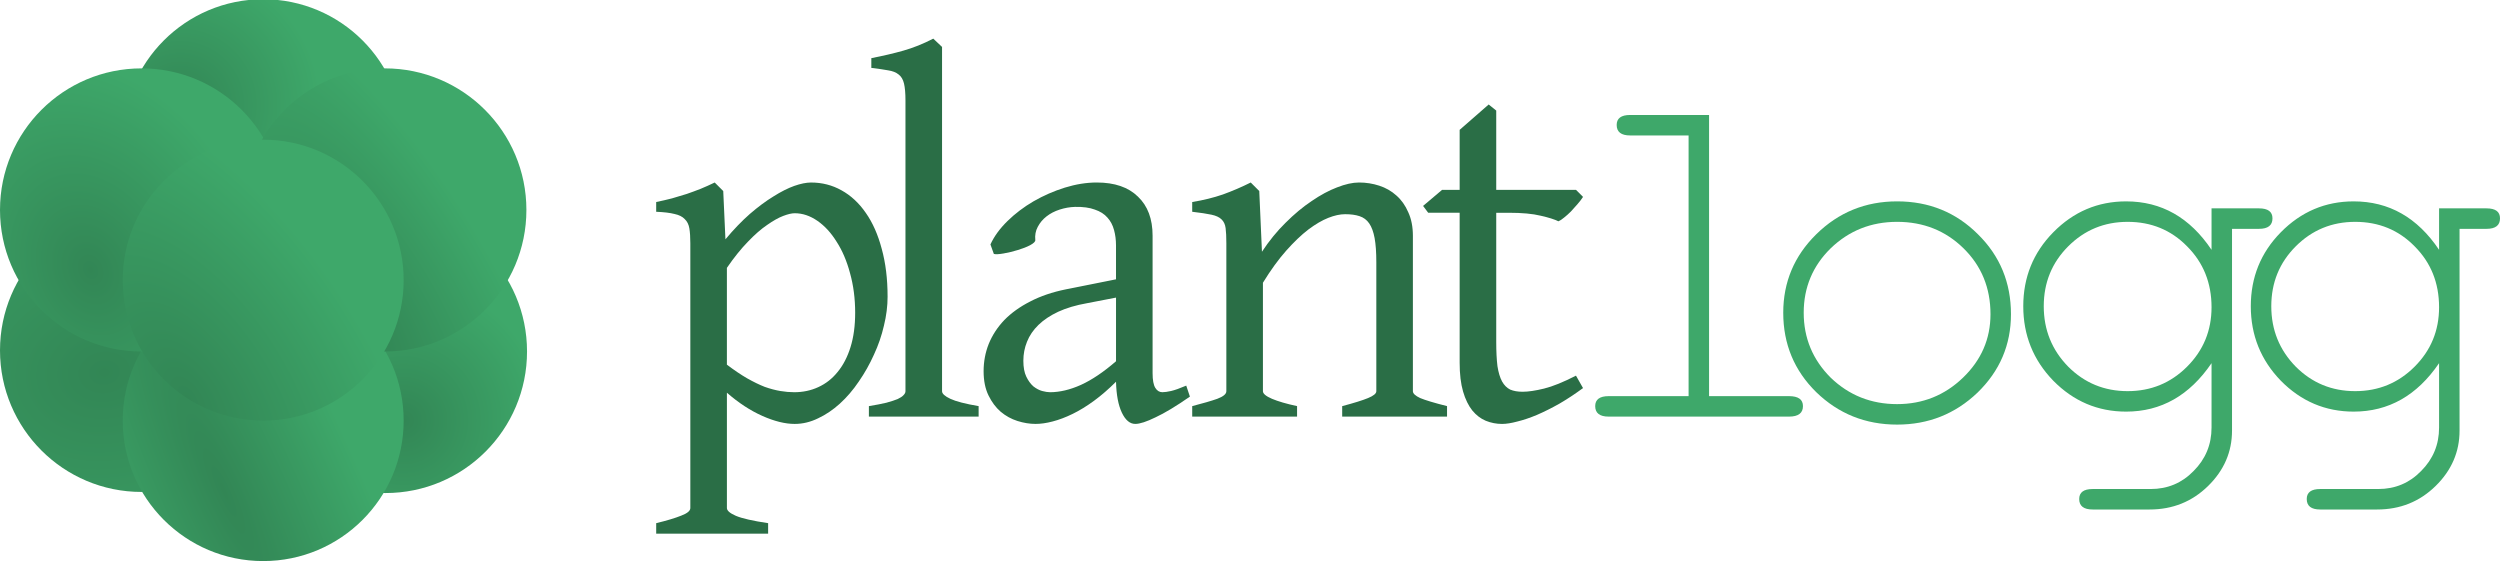 <?xml version="1.0" encoding="UTF-8" standalone="no"?>
<!-- Created with Inkscape (http://www.inkscape.org/) -->

<svg
   xmlns:dc="http://purl.org/dc/elements/1.1/"
   xmlns:cc="http://creativecommons.org/ns#"
   xmlns:rdf="http://www.w3.org/1999/02/22-rdf-syntax-ns#"
   xmlns:svg="http://www.w3.org/2000/svg"
   xmlns="http://www.w3.org/2000/svg"
   xmlns:xlink="http://www.w3.org/1999/xlink"
   xmlns:sodipodi="http://sodipodi.sourceforge.net/DTD/sodipodi-0.dtd"
   xmlns:inkscape="http://www.inkscape.org/namespaces/inkscape"
   width="1334.949"
   height="299.6"
   viewBox="0 0 353.205 79.269"
   version="1.1"
   id="svg6599"
   inkscape:version="0.92.4 5da689c313, 2019-01-14"
   sodipodi:docname="logo-concept-06.svg">
  <defs
     id="defs6593">
    <linearGradient
       inkscape:collect="always"
       id="linearGradient7279">
      <stop
         style="stop-color:#328655;stop-opacity:1;"
         offset="0"
         id="stop7275" />
      <stop
         style="stop-color:#3ea86a;stop-opacity:1"
         offset="1"
         id="stop7277" />
    </linearGradient>
    <linearGradient
       inkscape:collect="always"
       id="linearGradient7271">
      <stop
         style="stop-color:#328655;stop-opacity:1;"
         offset="0"
         id="stop7267" />
      <stop
         style="stop-color:#3ea86a;stop-opacity:1"
         offset="1"
         id="stop7269" />
    </linearGradient>
    <linearGradient
       inkscape:collect="always"
       id="linearGradient7263">
      <stop
         style="stop-color:#328655;stop-opacity:1;"
         offset="0"
         id="stop7259" />
      <stop
         style="stop-color:#3ea86a;stop-opacity:1"
         offset="1"
         id="stop7261" />
    </linearGradient>
    <linearGradient
       inkscape:collect="always"
       id="linearGradient7239">
      <stop
         id="stop7237"
         offset="0"
         style="stop-color:#328655;stop-opacity:1" />
      <stop
         id="stop7235"
         offset="1"
         style="stop-color:#3ea86a;stop-opacity:1" />
    </linearGradient>
    <linearGradient
       inkscape:collect="always"
       id="linearGradient7203">
      <stop
         style="stop-color:#328655;stop-opacity:1;"
         offset="0"
         id="stop7199" />
      <stop
         style="stop-color:#3ea86a;stop-opacity:1"
         offset="1"
         id="stop7201" />
    </linearGradient>
    <linearGradient
       inkscape:collect="always"
       id="linearGradient7195">
      <stop
         style="stop-color:#328655;stop-opacity:1;"
         offset="0"
         id="stop7191" />
      <stop
         style="stop-color:#3ea86a;stop-opacity:1"
         offset="1"
         id="stop7193" />
    </linearGradient>
    <linearGradient
       inkscape:collect="always"
       id="linearGradient7187">
      <stop
         style="stop-color:#328655;stop-opacity:1"
         offset="0"
         id="stop7183" />
      <stop
         style="stop-color:#3ea86a;stop-opacity:1"
         offset="1"
         id="stop7185" />
    </linearGradient>
    <radialGradient
       inkscape:collect="always"
       xlink:href="#linearGradient7187"
       id="radialGradient7251"
       cx="73.856"
       cy="237.641"
       fx="73.856"
       fy="237.641"
       r="20"
       gradientUnits="userSpaceOnUse"
       gradientTransform="matrix(0.877,-0.485,1.286,2.327,-289.396,-279.596)" />
    <radialGradient
       inkscape:collect="always"
       xlink:href="#linearGradient7239"
       id="radialGradient7253"
       gradientUnits="userSpaceOnUse"
       gradientTransform="matrix(1.115,-0.716,1.37,2.134,-333.355,-255.563)"
       cx="41.788"
       cy="249.851"
       fx="41.788"
       fy="249.851"
       r="19.844" />
    <radialGradient
       inkscape:collect="always"
       xlink:href="#linearGradient7195"
       id="radialGradient7255"
       cx="54.429"
       cy="206.097"
       fx="54.429"
       fy="206.097"
       r="19.844"
       gradientUnits="userSpaceOnUse" />
    <radialGradient
       inkscape:collect="always"
       xlink:href="#linearGradient7203"
       id="radialGradient7257"
       cx="41.744"
       cy="229.485"
       fx="41.744"
       fy="229.485"
       r="20"
       gradientUnits="userSpaceOnUse"
       gradientTransform="matrix(1.081,-0.48,0.628,1.415,-147.486,-75.27)" />
    <radialGradient
       inkscape:collect="always"
       xlink:href="#linearGradient7263"
       id="radialGradient7265"
       cx="61.416"
       cy="257.779"
       fx="61.416"
       fy="257.779"
       r="19.844"
       gradientUnits="userSpaceOnUse"
       gradientTransform="matrix(0.864,-0.392,1.888,4.157,-479.129,-786.831)" />
    <radialGradient
       inkscape:collect="always"
       xlink:href="#linearGradient7271"
       id="radialGradient7273"
       cx="85.99"
       cy="250.698"
       fx="85.99"
       fy="250.698"
       r="20"
       gradientUnits="userSpaceOnUse" />
    <radialGradient
       inkscape:collect="always"
       xlink:href="#linearGradient7279"
       id="radialGradient7281"
       cx="43.615"
       cy="243.849"
       fx="43.615"
       fy="243.849"
       r="20"
       gradientUnits="userSpaceOnUse"
       gradientTransform="matrix(2.503,-0.29,0.233,2.006,-122.278,-232.621)" />
  </defs>
  <sodipodi:namedview
     id="base"
     pagecolor="#ffffff"
     bordercolor="#666666"
     borderopacity="1.0"
     inkscape:pageopacity="0.0"
     inkscape:pageshadow="2"
     inkscape:zoom="0.24748737"
     inkscape:cx="66.350729"
     inkscape:cy="630.06243"
     inkscape:document-units="mm"
     inkscape:current-layer="text1739"
     showgrid="false"
     units="px"
     fit-margin-top="-0.4"
     inkscape:snap-intersection-paths="true"
     inkscape:object-paths="true"
     inkscape:snap-bbox="false"
     inkscape:snap-grids="false"
     inkscape:window-width="1920"
     inkscape:window-height="1019"
     inkscape:window-x="0"
     inkscape:window-y="0"
     inkscape:window-maximized="1"
     fit-margin-left="0"
     fit-margin-right="0"
     fit-margin-bottom="0">
    <inkscape:grid
       type="xygrid"
       id="grid7144"
       spacingx="1.323"
       spacingy="1.323"
       originx="-28.96"
       originy="-26.458" />
  </sodipodi:namedview>
  <g
     inkscape:label="Layer 1"
     inkscape:groupmode="layer"
     id="layer1"
     transform="translate(-28.96,-191.273)">
    <circle
       style="opacity:1;fill:url(#radialGradient7255);fill-opacity:1;stroke:none;stroke-width:1;stroke-miterlimit:4;stroke-dasharray:none;stroke-opacity:0.694"
       id="path7165"
       cx="66.146"
       cy="211.01"
       r="19.844"
       inkscape:label="rear top" />
    <circle
       style="opacity:1;fill:url(#radialGradient7281);fill-opacity:1;stroke:none;stroke-width:1;stroke-miterlimit:4;stroke-dasharray:none;stroke-opacity:0.694"
       id="path7175"
       cx="48.96"
       cy="240.776"
       r="20"
       inkscape:label="left-bottom" />
    <circle
       style="opacity:1;fill:url(#radialGradient7273);fill-opacity:1;stroke:none;stroke-width:1;stroke-miterlimit:4;stroke-dasharray:none;stroke-opacity:0.694"
       id="path7181"
       cx="83.42"
       cy="240.932"
       r="20"
       inkscape:label="bottom-right" />
    <circle
       style="opacity:1;fill:url(#radialGradient7265);fill-opacity:1;stroke:none;stroke-width:1;stroke-miterlimit:4;stroke-dasharray:none;stroke-opacity:0.694"
       id="path7169"
       cx="66.146"
       cy="250.698"
       r="19.844"
       inkscape:label="front bottom" />
    <circle
       style="opacity:1;fill:url(#radialGradient7257);fill-opacity:1;stroke:none;stroke-width:1;stroke-miterlimit:4;stroke-dasharray:none;stroke-opacity:0.694"
       id="path7177"
       inkscape:label="left-top"
       r="20"
       cy="220.933"
       cx="48.96" />
    <circle
       style="opacity:1;fill:url(#radialGradient7251);fill-opacity:1;stroke:none;stroke-width:1;stroke-miterlimit:4;stroke-dasharray:none;stroke-opacity:0.694"
       id="path7179"
       cx="83.331"
       cy="220.933"
       inkscape:label="top-right"
       r="20" />
    <circle
       style="opacity:1;fill:url(#radialGradient7253);fill-opacity:1;stroke:none;stroke-width:1;stroke-miterlimit:4;stroke-dasharray:none;stroke-opacity:0.694"
       id="path7150"
       cx="66.146"
       cy="230.854"
       inkscape:label="top-front"
       r="19.844" />
    <g
       aria-label="plantlogg"
       style="font-style:normal;font-weight:normal;font-size:2.822px;line-height:1.25;font-family:sans-serif;letter-spacing:0px;word-spacing:0px;fill:#000000;fill-opacity:1;stroke:none;stroke-width:0.265"
       id="text1739"
       transform="translate(12.473)">
      <path
         d="m 137.306,235.456 q 0,-2.997 -0.723,-5.581 -0.689,-2.584 -1.895,-4.444 -1.171,-1.895 -2.722,-2.963 -1.55,-1.068 -3.204,-1.068 -0.62,0 -1.619,0.379 -0.999,0.379 -2.274,1.275 -1.275,0.861 -2.722,2.377 -1.447,1.481 -2.963,3.686 v 13.677 q 1.55,1.171 2.859,1.929 1.344,0.758 2.48,1.206 1.171,0.413 2.205,0.586 1.034,0.172 1.964,0.172 1.86,0 3.411,-0.723 1.585,-0.723 2.722,-2.136 1.171,-1.412 1.826,-3.514 0.655,-2.102 0.655,-4.858 z m 4.582,-2.274 q 0,1.998 -0.517,4.1 -0.482,2.102 -1.412,4.1 -0.896,1.998 -2.136,3.79 -1.206,1.791 -2.687,3.135 -1.447,1.309 -3.066,2.067 -1.619,0.792 -3.307,0.792 -2.033,0 -4.582,-1.137 -2.549,-1.137 -4.995,-3.273 v 16.295 q 0,0.551 1.275,1.102 1.309,0.551 4.548,1.034 v 1.481 h -15.813 v -1.481 q 2.274,-0.551 3.548,-1.068 1.275,-0.482 1.275,-1.068 v -37.414 q 0,-1.275 -0.138,-2.102 -0.138,-0.827 -0.655,-1.309 -0.482,-0.517 -1.447,-0.723 -0.93,-0.241 -2.584,-0.31 v -1.378 q 1.171,-0.241 2.239,-0.517 1.068,-0.31 2.067,-0.62 0.999,-0.345 1.964,-0.723 0.999,-0.413 1.998,-0.896 l 1.206,1.206 0.31,6.821 q 1.723,-2.067 3.445,-3.583 1.757,-1.516 3.342,-2.48 1.585,-0.999 2.928,-1.481 1.378,-0.482 2.377,-0.482 2.343,0 4.306,1.102 1.998,1.102 3.445,3.204 1.447,2.067 2.239,5.064 0.827,2.997 0.827,6.752 z"
         style="fill:#2a6e46;fill-opacity:1"
         id="path1805"
         inkscape:connector-curvature="0" />
      <path
         d="m 139.245,250.132 v -1.481 q 1.481,-0.241 2.48,-0.482 0.999,-0.276 1.585,-0.517 0.586,-0.276 0.827,-0.551 0.276,-0.276 0.276,-0.551 v -41.066 q 0,-1.55 -0.207,-2.412 -0.207,-0.861 -0.758,-1.275 -0.551,-0.448 -1.481,-0.586 -0.93,-0.172 -2.377,-0.345 v -1.378 q 2.48,-0.482 4.548,-1.068 2.067,-0.586 4.203,-1.688 l 1.24,1.171 v 48.645 q 0,0.517 1.171,1.068 1.171,0.551 3.996,1.034 v 1.481 z"
         style="fill:#2a6e46;fill-opacity:1"
         id="path1807"
         inkscape:connector-curvature="0" />
      <path
         d="m 164.825,246.687 q 2.067,0 4.375,-1.034 2.343,-1.068 4.961,-3.342 v -8.992 l -4.1,0.792 q -2.343,0.413 -4.065,1.206 -1.688,0.792 -2.791,1.86 -1.102,1.068 -1.619,2.377 -0.517,1.275 -0.517,2.687 0,1.378 0.413,2.239 0.413,0.861 0.999,1.378 0.62,0.482 1.24,0.655 0.655,0.172 1.102,0.172 z m 19.775,0.62 q -2.928,2.033 -4.858,2.928 -1.895,0.93 -2.859,0.93 -1.137,0 -1.895,-1.585 -0.758,-1.585 -0.827,-4.375 -1.55,1.55 -3.101,2.687 -1.55,1.137 -3.032,1.86 -1.481,0.723 -2.825,1.068 -1.309,0.345 -2.412,0.345 -1.24,0 -2.549,-0.413 -1.309,-0.413 -2.377,-1.309 -1.034,-0.896 -1.723,-2.308 -0.689,-1.412 -0.689,-3.411 0,-2.033 0.723,-3.859 0.758,-1.86 2.205,-3.376 1.481,-1.516 3.652,-2.618 2.17,-1.137 5.064,-1.723 l 7.062,-1.412 v -4.789 q 0,-1.171 -0.276,-2.17 -0.276,-1.034 -0.93,-1.757 -0.655,-0.758 -1.791,-1.137 -1.102,-0.413 -2.791,-0.379 -1.102,0.034 -2.17,0.379 -1.068,0.345 -1.86,0.965 -0.792,0.62 -1.24,1.481 -0.448,0.827 -0.345,1.86 0.034,0.31 -0.723,0.723 -0.723,0.379 -1.757,0.689 -0.999,0.31 -1.998,0.482 -0.965,0.172 -1.378,0.069 l -0.482,-1.344 q 0.792,-1.723 2.412,-3.307 1.619,-1.585 3.686,-2.791 2.102,-1.206 4.41,-1.929 2.343,-0.723 4.513,-0.723 3.79,0 5.822,1.998 2.067,1.964 2.067,5.512 v 19.43 q 0,1.447 0.379,2.067 0.379,0.62 0.999,0.62 0.482,0 1.24,-0.172 0.758,-0.172 2.136,-0.758 z"
         style="fill:#2a6e46;fill-opacity:1"
         id="path1809"
         inkscape:connector-curvature="0" />
      <path
         d="m 206.114,250.132 v -1.481 q 2.48,-0.655 3.652,-1.137 1.171,-0.482 1.171,-0.965 v -18.225 q 0,-2.102 -0.241,-3.411 -0.241,-1.309 -0.758,-2.067 -0.517,-0.758 -1.378,-1.034 -0.827,-0.276 -2.033,-0.276 -1.068,0 -2.377,0.517 -1.309,0.517 -2.825,1.654 -1.481,1.137 -3.135,2.997 -1.619,1.826 -3.273,4.513 v 15.331 q 0,0.517 1.275,1.068 1.309,0.551 3.548,1.034 v 1.481 h -14.814 v -1.481 q 2.274,-0.586 3.548,-1.034 1.275,-0.482 1.275,-1.068 v -20.912 q 0,-1.344 -0.103,-2.136 -0.103,-0.792 -0.586,-1.24 -0.448,-0.448 -1.412,-0.655 -0.965,-0.207 -2.722,-0.413 v -1.378 q 2.343,-0.379 4.341,-1.068 1.998,-0.723 3.927,-1.688 l 1.206,1.206 0.379,8.578 q 1.516,-2.308 3.342,-4.1 1.826,-1.826 3.686,-3.066 1.86,-1.275 3.583,-1.929 1.757,-0.689 3.101,-0.689 1.481,0 2.859,0.448 1.378,0.448 2.412,1.378 1.068,0.93 1.688,2.377 0.655,1.412 0.655,3.342 v 21.945 q 0,0.482 1.034,0.965 1.068,0.448 3.79,1.137 v 1.481 z"
         style="fill:#2a6e46;fill-opacity:1"
         id="path1811"
         inkscape:connector-curvature="0" />
      <path
         d="m 240.141,246.102 q -1.688,1.24 -3.342,2.205 -1.654,0.93 -3.169,1.585 -1.481,0.62 -2.756,0.93 -1.275,0.345 -2.17,0.345 -1.206,0 -2.308,-0.448 -1.068,-0.448 -1.895,-1.447 -0.827,-1.034 -1.309,-2.687 -0.482,-1.654 -0.482,-4.065 v -21.187 h -4.444 l -0.723,-0.965 2.687,-2.274 h 2.48 v -8.475 l 4.1,-3.583 1.068,0.861 v 11.197 h 11.265 l 0.999,0.999 q -0.31,0.482 -0.792,1.034 -0.448,0.517 -0.93,1.034 -0.482,0.482 -0.965,0.861 -0.448,0.379 -0.792,0.517 -0.827,-0.413 -2.515,-0.792 -1.688,-0.413 -4.479,-0.413 h -1.791 v 18.225 q 0,2.067 0.172,3.445 0.207,1.344 0.655,2.17 0.448,0.792 1.137,1.137 0.723,0.31 1.757,0.31 1.206,0 3.032,-0.448 1.826,-0.448 4.513,-1.826 z"
         style="fill:#2a6e46;fill-opacity:1"
         id="path1813"
         inkscape:connector-curvature="0" />
      <path
         d="m 257.948,207.517 v 39.723 h 11.289 q 1.976,0 1.976,1.411 0,1.482 -1.976,1.482 h -25.471 q -1.905,0 -1.905,-1.482 0,-1.411 1.905,-1.411 h 11.289 v -36.83 h -8.255 q -1.905,0 -1.905,-1.482 0,-1.411 1.905,-1.411 z"
         style="font-style:normal;font-variant:normal;font-weight:normal;font-stretch:normal;font-family:FreeMono;-inkscape-font-specification:FreeMono;letter-spacing:-0.886px;fill:#3ea86a;fill-opacity:1"
         id="path1815"
         inkscape:connector-curvature="0" />
      <path
         d="m 284.513,219.723 q 6.773,0 11.43,4.657 4.657,4.586 4.657,11.289 0,6.491 -4.727,11.077 -4.727,4.516 -11.359,4.516 -6.703,0 -11.43,-4.586 -4.657,-4.586 -4.657,-11.218 0,-6.491 4.657,-11.077 4.727,-4.657 11.43,-4.657 z m 0,2.893 q -5.503,0 -9.384,3.739 -3.81,3.739 -3.81,9.102 0,5.362 3.81,9.172 3.881,3.739 9.384,3.739 5.433,0 9.313,-3.739 3.881,-3.739 3.881,-8.961 0,-5.574 -3.81,-9.313 -3.81,-3.739 -9.384,-3.739 z"
         style="font-style:normal;font-variant:normal;font-weight:normal;font-stretch:normal;font-family:FreeMono;-inkscape-font-specification:FreeMono;letter-spacing:-0.886px;fill:#3ea86a;fill-opacity:1"
         id="path1817"
         inkscape:connector-curvature="0" />
      <path
         d="m 328.938,226.567 v -5.856 h 6.703 q 1.905,0 1.905,1.411 0,1.482 -1.905,1.482 h -3.81 v 28.504 q 0,4.516 -3.387,7.832 -3.387,3.316 -8.255,3.316 h -8.043 q -1.905,0 -1.905,-1.482 0,-1.411 1.905,-1.411 h 8.184 q 3.598,0 6.068,-2.54 2.54,-2.54 2.54,-6.138 v -9.102 q -4.657,6.844 -12.065,6.844 -5.997,0 -10.301,-4.374 -4.233,-4.374 -4.233,-10.513 0,-6.138 4.233,-10.442 4.304,-4.374 10.301,-4.374 7.479,0 12.065,6.844 z m -11.853,-3.951 q -4.939,0 -8.396,3.457 -3.457,3.457 -3.457,8.467 0,5.009 3.457,8.537 3.457,3.457 8.396,3.457 4.939,0 8.396,-3.457 3.457,-3.457 3.457,-8.396 0,-5.151 -3.457,-8.608 -3.387,-3.457 -8.396,-3.457 z"
         style="font-style:normal;font-variant:normal;font-weight:normal;font-stretch:normal;font-family:FreeMono;-inkscape-font-specification:FreeMono;letter-spacing:-0.886px;fill:#3ea86a;fill-opacity:1"
         id="path1819"
         inkscape:connector-curvature="0" />
      <path
         d="m 361.085,226.567 v -5.856 h 6.703 q 1.905,0 1.905,1.411 0,1.482 -1.905,1.482 h -3.81 v 28.504 q 0,4.516 -3.387,7.832 -3.387,3.316 -8.255,3.316 h -8.043 q -1.905,0 -1.905,-1.482 0,-1.411 1.905,-1.411 h 8.184 q 3.598,0 6.068,-2.54 2.54,-2.54 2.54,-6.138 v -9.102 q -4.657,6.844 -12.065,6.844 -5.997,0 -10.301,-4.374 -4.233,-4.374 -4.233,-10.513 0,-6.138 4.233,-10.442 4.304,-4.374 10.301,-4.374 7.479,0 12.065,6.844 z m -11.853,-3.951 q -4.939,0 -8.396,3.457 -3.457,3.457 -3.457,8.467 0,5.009 3.457,8.537 3.457,3.457 8.396,3.457 4.939,0 8.396,-3.457 3.457,-3.457 3.457,-8.396 0,-5.151 -3.457,-8.608 -3.387,-3.457 -8.396,-3.457 z"
         style="font-style:normal;font-variant:normal;font-weight:normal;font-stretch:normal;font-family:FreeMono;-inkscape-font-specification:FreeMono;letter-spacing:-0.886px;fill:#3ea86a;fill-opacity:1"
         id="path1821"
         inkscape:connector-curvature="0" />
    </g>
  </g>
</svg>
